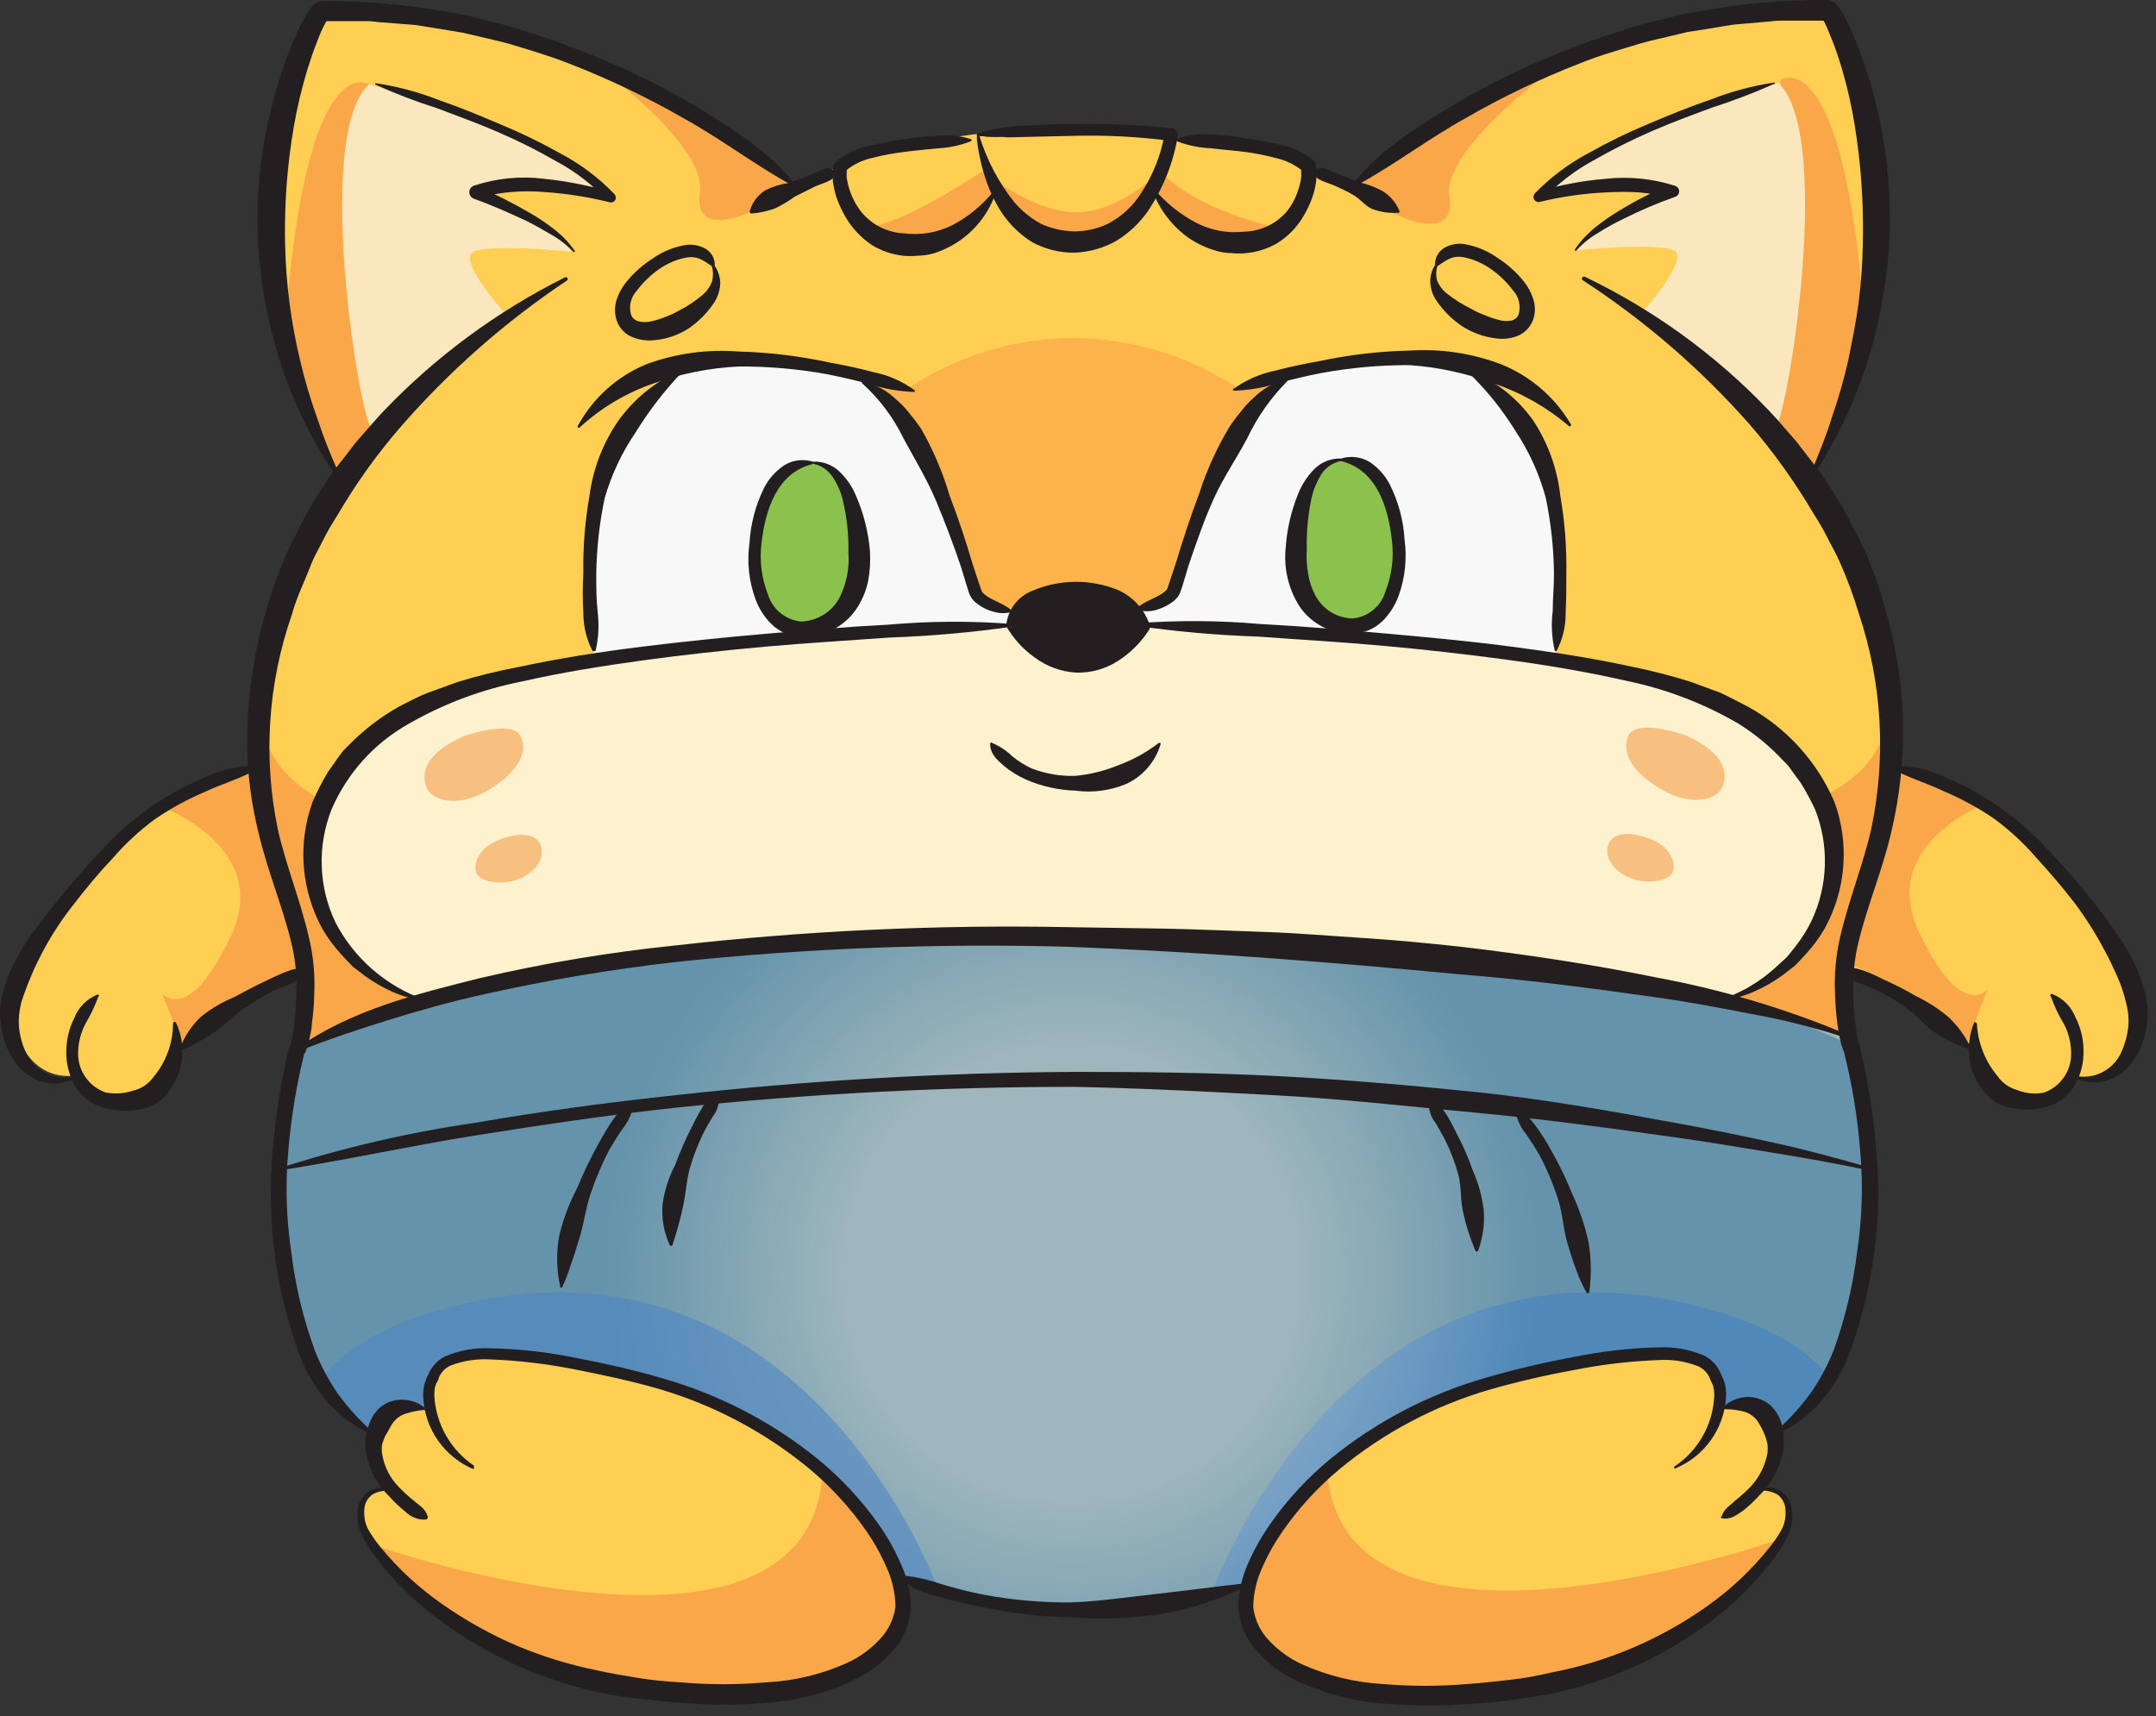 <svg width="157" height="125" viewBox="0 0 157 125" fill="none" xmlns="http://www.w3.org/2000/svg">
    <rect x="0" y="0" width="157" height="125" fill="#333333" stroke="none"/>
    <path d="M57.83 13.452C64.458 10.501 71.682 9.132 78.93 9.452C91.15 9.942 98.67 13.402 98.67 13.402C98.67 13.402 115.12 -0.598 133.08 0.762C136.091 6.317 137.32 12.665 136.6 18.942C135.5 29.762 131.92 34.612 131.92 34.612C131.92 34.612 137.85 43.042 137.75 51.832C137.69 54.942 137.69 55.832 137.69 55.832C137.049 60.038 136.045 64.18 134.69 68.212C134.34 73.602 134.28 75.412 134.28 75.412C115.655 69.54 96.117 67.106 76.62 68.232C49.47 68.232 34.26 70.522 21.62 76.492C22.137 74.649 22.337 72.732 22.21 70.822C21.85 68.482 18.85 57.942 18.81 53.822C18.77 49.702 21.61 39.952 24.93 35.612L23.49 32.542C21.218 27.569 20.037 22.167 20.025 16.7C20.012 11.232 21.17 5.825 23.42 0.842C30.983 0.658 38.479 2.29 45.28 5.602C56.62 11.102 57.83 13.452 57.83 13.452Z" fill="#FFCF54"/>
    <path d="M137.69 55.822C137.69 55.822 143.55 56.922 146.69 60.212C149.83 63.502 154.24 68.572 155.47 72.342C156.7 76.112 154.23 79.092 151.29 78.492C151.29 78.492 149.29 80.722 147.45 80.182C145.61 79.642 143.66 77.322 143.67 76.322L142.67 75.692C142.67 75.692 136.49 71.002 134.52 70.802C134.565 68.717 135.01 66.66 135.83 64.742C136.809 61.855 137.434 58.86 137.69 55.822Z" fill="#FFCF54"/>
    <path d="M19.29 55.612C19.29 55.612 13.44 56.712 10.29 60.002C7.14 63.292 2.73 68.362 1.5 72.142C0.27 75.922 2.75 78.892 5.69 78.282C5.69 78.282 7.69 80.512 9.53 79.972C11.37 79.432 13.32 77.112 13.31 76.112L14.31 75.492C14.31 75.492 20.49 70.802 22.47 70.602C22.42 68.518 21.975 66.462 21.16 64.542C20.18 61.651 19.553 58.653 19.29 55.612Z" fill="#FFCF54"/>
    <path d="M125.19 102.392C125.19 102.392 127.69 101.912 128.76 103.462C129.83 105.012 127.95 108.532 127.95 108.532C128.334 108.444 128.735 108.471 129.103 108.61C129.471 108.749 129.79 108.993 130.02 109.312C130.71 110.402 130.16 116.622 116.12 121.742C102.08 126.862 91.24 121.862 90.71 117.292C90.18 112.722 98.71 103.292 106.88 101.292C115.05 99.292 123.01 97.482 124.72 99.912C125.59 101.552 125.19 102.392 125.19 102.392Z" fill="#FFCF54"/>
    <path d="M65.99 117.242C65.46 121.812 54.62 126.822 40.58 121.692C32.04 118.572 28.49 115.052 27.18 112.522C26.34 110.902 26.42 109.692 26.69 109.262C26.919 108.945 27.237 108.702 27.603 108.563C27.969 108.424 28.368 108.396 28.75 108.482C28.75 108.482 26.88 104.962 27.95 103.412C29.02 101.862 31.51 102.352 31.51 102.352C31.51 102.352 31.12 101.552 31.99 99.852C33.69 97.412 41.7 99.222 49.83 101.222C53.622 102.329 57.088 104.34 59.93 107.082C63.7 110.542 66.29 114.672 65.99 117.242Z" fill="#FFCF54"/>
    <path opacity="0.71" d="M66.11 28.282C69.67 25.921 73.839 24.643 78.11 24.602C82.404 24.642 86.595 25.92 90.18 28.282L93.25 27.712C93.25 27.712 87.78 34.892 85.61 41.802C84.09 45.182 78.7 45.452 78.7 45.452C78.7 45.452 71.47 44.312 71.03 43.092C70.59 41.872 66.88 29.982 63.59 27.772L66.11 28.282Z" fill="#FAA74A"/>
    <path d="M19.36 49.392C19.36 49.392 17.09 55.072 23.7 58.392C23.7 58.392 20.35 68.392 30.15 72.832L21.59 76.572C21.59 76.572 22.67 71.472 22.31 69.132C21.95 66.792 15.82 55.132 19.36 49.392Z" fill="#FAA74A"/>
    <path d="M11.8 58.702C11.68 58.792 19.9 61.652 16.8 68.202C13.7 74.752 11.8 72.342 11.8 72.342L13.28 76.112C13.28 76.112 19.81 70.752 21.62 70.742C21.62 70.742 20.74 65.992 19.98 62.922C19.486 60.518 19.255 58.067 19.29 55.612C19.29 55.612 12.6 58.092 11.8 58.702Z" fill="#FAA74A"/>
    <path d="M26.86 6.142C26.86 6.142 22.25 3.142 20.75 24.062L24.58 34.672L30.18 28.172L26.86 6.142Z" fill="#FAA74A"/>
    <path d="M137.17 49.022C137.17 49.022 139.43 54.702 132.82 57.972C132.82 57.972 136.18 67.972 126.37 72.412L134.93 76.162C134.93 76.162 133.86 71.052 134.21 68.722C134.56 66.392 140.73 54.802 137.17 49.022Z" fill="#FAA74A"/>
    <path d="M144.75 58.392C144.87 58.482 136.66 61.342 139.75 67.892C142.84 74.442 144.75 72.032 144.75 72.032L143.28 75.802C143.28 75.802 136.75 70.442 134.93 70.432C134.93 70.432 135.81 65.682 136.57 62.612C137.064 60.208 137.296 57.757 137.26 55.302C137.26 55.302 143.96 57.762 144.75 58.392Z" fill="#FAA74A"/>
    <path d="M129.69 5.812C129.69 5.812 134.3 2.812 135.8 23.732L131.97 34.392L126.37 27.892L129.69 5.812Z" fill="#FAA74A"/>
    <path d="M73.46 45.252C74.047 44.514 74.787 43.912 75.63 43.489C76.473 43.066 77.398 42.832 78.34 42.802C79.289 42.852 80.213 43.117 81.045 43.576C81.876 44.035 82.593 44.676 83.14 45.452C83.14 45.452 82.08 48.132 78.25 48.312C77.224 48.413 76.195 48.166 75.326 47.611C74.457 47.056 73.8 46.225 73.46 45.252Z" fill="#231F20"/>
    <path d="M62.49 27.272C64.295 28.516 65.732 30.222 66.65 32.212C68.51 35.852 71.05 43.092 71.05 43.092L73.76 44.472L73.35 45.542C73.35 45.542 47 46.672 43.25 48.122C43.25 48.122 42.18 39.012 44.16 34.602C45.431 31.854 47.118 29.318 49.16 27.082C49.16 27.082 56.36 25.222 62.49 27.272Z" fill="#F8F8F9"/>
    <path d="M94 27.182C92.195 28.426 90.758 30.132 89.84 32.122C88.189 35.673 86.718 39.304 85.43 43.002L82.73 44.382L83.14 45.452C83.14 45.452 109.48 46.582 113.23 48.032C113.23 48.032 114.31 38.922 112.32 34.512C111.052 31.763 109.365 29.226 107.32 26.992C107.32 26.992 100.11 25.132 94 27.182Z" fill="#F8F8F9"/>
    <path d="M30.18 72.742C30.18 72.742 79.92 61.742 125.61 72.852C125.61 72.852 132.61 70.602 133.52 64.262C134.43 57.922 134.38 46.582 83.14 45.452C82.71 46.367 82.013 47.131 81.139 47.642C80.266 48.152 79.259 48.386 78.25 48.312C74.43 48.312 73.35 45.542 73.35 45.542C73.35 45.542 37.75 47.032 30.91 51.352C24.07 55.672 22.29 60.292 22.82 63.072C23.35 65.852 25.48 71.012 30.18 72.742Z" fill="#FDF1CE"/>
    <path opacity="0.61" d="M135.91 90.922C135.33 94.089 134.37 97.175 133.05 100.112C132.257 101.764 131.038 103.175 129.52 104.202C129.52 104.202 127.79 101.452 125.59 102.562C125.631 101.581 125.323 100.617 124.72 99.842C123.8 99.012 117.72 96.362 101.62 103.602C91.9 108.902 90.701 115.402 90.701 115.402C90.701 115.402 89.79 115.722 88.201 116.092C83.951 117.092 74.891 118.422 65.641 114.882C65.641 114.882 62.29 104.482 46.03 100.302C29.14 95.232 31.5 102.302 31.5 102.302L31.25 102.562C30.49 102.341 29.676 102.405 28.96 102.742C28.243 103.079 27.675 103.666 27.36 104.392C27.36 104.392 21.52 101.742 20.55 90.692C19.91 79.602 21.63 76.512 21.63 76.512C21.63 76.512 38.4 67.622 77.12 68.232C115.84 68.842 134.3 75.432 134.3 75.432C134.3 75.432 137.49 84.012 135.91 90.922Z" fill="#AEE0F0"/>
    <path opacity="0.61" d="M133.05 100.112C132.256 101.764 131.038 103.176 129.52 104.202C129.52 104.202 127.79 101.452 125.59 102.562C125.631 101.581 125.323 100.617 124.72 99.842C123.8 99.012 117.72 96.362 101.62 103.602C91.9 108.902 90.7 115.402 90.7 115.402C90.7 115.402 89.79 115.722 88.2 116.092C88.2 116.092 97.79 88.682 123.5 95.092C128.36 96.302 131.36 98.062 133.05 100.112Z" fill="#5086C5"/>
    <path opacity="0.25" d="M21.28 76.532C21.28 76.532 38.05 67.642 76.78 68.252C115.51 68.862 133.96 75.452 133.96 75.452C133.96 75.452 137.16 84.062 135.58 90.972C134 97.882 132.74 101.872 129.19 104.242C129.19 104.242 127.45 101.502 125.25 102.612C125.291 101.631 124.983 100.667 124.38 99.892C123.46 99.062 117.44 96.412 101.28 103.642C91.56 108.952 90.36 115.452 90.36 115.452C90.36 115.452 78.02 119.802 65.3 114.942C65.3 114.942 61.95 104.542 45.7 100.362C28.8 95.292 31.17 102.362 31.17 102.362L30.91 102.622C30.159 102.393 29.349 102.444 28.632 102.766C27.915 103.088 27.339 103.658 27.01 104.372C27.01 104.372 21.18 101.722 20.21 90.672C19.56 79.622 21.28 76.532 21.28 76.532Z" fill="url(#paint0_radial)"/>
    <path d="M98.11 33.452C100.27 33.402 101.83 37.822 101.84 39.772C101.85 41.722 101.44 45.772 98.11 45.832C94.78 45.892 94.29 41.082 94.34 40.352C94.39 39.622 94.44 33.542 98.11 33.452Z" fill="#8BC14D"/>
    <path d="M58.95 33.722C60.15 33.772 62.41 34.852 62.49 40.522C62.57 46.192 58.36 45.822 58.36 45.822C58.36 45.822 55.04 45.412 54.94 39.512C55.41 33.722 58.95 33.722 58.95 33.722Z" fill="#8BC14D"/>
    <path d="M129.5 6.032C129.5 6.032 116.43 9.672 112.4 13.922C112.4 13.922 118.67 12.922 120.95 13.922C120.95 13.922 115.76 16.432 114.75 18.232C114.75 18.232 120.6 17.632 121.88 18.232C123.16 18.832 119.46 22.882 119.46 22.882C119.46 22.882 128.64 29.582 129.21 31.032C129.78 32.482 133.76 10.052 129.5 6.032Z" fill="#FAE7BE"/>
    <path d="M26.86 6.142C26.86 6.142 39.93 9.772 43.96 14.032C43.96 14.032 37.69 13.032 35.41 14.032C35.41 14.032 40.61 16.532 41.61 18.332C41.61 18.332 35.76 17.732 34.49 18.332C33.22 18.932 36.91 22.982 36.91 22.982C36.91 22.982 27.73 29.682 27.15 31.132C26.57 32.582 22.6 10.152 26.86 6.142Z" fill="#FAE7BE"/>
    <path d="M43.44 4.762C43.44 4.762 51.5 10.592 50.97 14.012C50.44 17.432 54.56 15.512 54.97 15.262C55.38 15.012 57.86 13.452 57.86 13.452C57.86 13.452 48.01 5.602 43.44 4.762Z" fill="#FAA74A"/>
    <path d="M113.08 5.052C113.08 5.052 105.01 10.872 105.54 14.292C106.07 17.712 101.95 15.792 101.54 15.552C101.13 15.312 98.65 13.742 98.65 13.742C98.65 13.742 108.5 5.892 113.08 5.052Z" fill="#FAA74A"/>
    <path d="M71.57 12.442C71.57 12.442 64.43 17.252 62.86 16.312C62.86 16.312 65.69 18.872 68.31 17.802C69.955 17.065 71.326 15.83 72.23 14.272C72.23 14.272 74.99 17.802 78.23 17.672C81.47 17.542 83.81 13.922 83.81 13.922C83.81 13.922 87 17.692 89.08 17.672C90.561 17.59 92.016 17.251 93.38 16.672C93.38 16.672 87.13 15.412 84.51 12.462C84.51 12.462 81.51 15.512 78.31 15.462C75.11 15.412 71.57 12.442 71.57 12.442Z" fill="#FAA74A"/>
    <path d="M65.99 117.242C65.46 121.812 54.62 126.822 40.58 121.692C32.04 118.572 28.49 115.052 27.18 112.522C27.91 112.782 58.59 123.252 59.88 107.522C59.88 107.362 59.88 107.212 59.88 107.072C63.7 110.542 66.29 114.672 65.99 117.242Z" fill="#FAA74A"/>
    <path d="M90.53 116.902C91.06 121.472 101.9 126.482 115.94 121.352C124.48 118.232 128.03 114.712 129.34 112.182C128.61 112.442 97.93 122.912 96.64 107.182C96.64 107.022 96.64 106.872 96.64 106.732C92.82 110.202 90.23 114.332 90.53 116.902Z" fill="#FAA74A"/>
    <path opacity="0.61" d="M23.61 100.112C24.404 101.764 25.622 103.176 27.14 104.202C27.14 104.202 28.87 101.452 31.07 102.562C31.029 101.581 31.338 100.617 31.94 99.842C32.86 99.012 38.89 96.362 55.04 103.602C64.76 108.902 65.96 115.402 65.96 115.402C65.96 115.402 66.87 115.722 68.46 116.092C68.46 116.092 58.87 88.682 33.16 95.092C28.36 96.302 25.36 98.062 23.61 100.112Z" fill="#5086C5"/>
    <path d="M129.46 104.102C130.364 103.292 131.179 102.387 131.89 101.402C132.568 100.418 133.128 99.357 133.56 98.242C134.385 95.943 134.948 93.558 135.24 91.132C135.603 88.716 135.677 86.266 135.46 83.832C135.271 81.386 134.873 78.961 134.27 76.582L134.33 76.732C134.162 76.362 134.041 75.973 133.97 75.572C133.89 75.222 133.84 74.862 133.79 74.512C133.7 73.812 133.65 73.112 133.63 72.422C133.557 71.002 133.685 69.578 134.01 68.192C134.65 65.452 135.69 62.942 136.27 60.342C137.367 55.124 137.05 49.707 135.35 44.652C134.971 43.384 134.51 42.141 133.97 40.932C133.71 40.322 133.37 39.752 133.07 39.152C132.77 38.557 132.436 37.979 132.07 37.422C130.72 35.119 129.164 32.944 127.42 30.922C123.853 26.875 119.752 23.333 115.23 20.392C115.217 20.38 115.207 20.366 115.199 20.349C115.192 20.333 115.189 20.315 115.189 20.297C115.189 20.28 115.192 20.262 115.199 20.246C115.207 20.229 115.217 20.215 115.23 20.202C115.249 20.177 115.276 20.159 115.307 20.15C115.337 20.141 115.37 20.142 115.4 20.152C120.388 22.545 124.904 25.817 128.73 29.812C129.21 30.312 129.66 30.812 130.12 31.362L130.81 32.152L131.45 32.982C131.87 33.532 132.32 34.072 132.72 34.652C133.12 35.232 133.49 35.812 133.86 36.412C134.228 37.006 134.562 37.62 134.86 38.252C135.17 38.882 135.54 39.482 135.8 40.132C136.383 41.424 136.858 42.762 137.22 44.132C138.859 49.524 139.021 55.257 137.69 60.732C137.05 63.442 135.97 65.992 135.35 68.552C135.035 69.817 134.904 71.12 134.96 72.422C134.96 73.092 135.02 73.752 135.09 74.422C135.13 74.756 135.18 75.089 135.24 75.422C135.288 75.695 135.361 75.963 135.46 76.222V76.342C136.042 78.799 136.436 81.296 136.64 83.812C136.875 86.341 136.814 88.888 136.46 91.403C136.121 93.915 135.497 96.381 134.6 98.752C134.124 99.963 133.448 101.086 132.6 102.072C131.752 103.044 130.709 103.828 129.54 104.372C129.526 104.379 129.511 104.383 129.496 104.383C129.481 104.384 129.466 104.381 129.452 104.375C129.438 104.37 129.425 104.361 129.414 104.35C129.404 104.34 129.395 104.327 129.39 104.312C129.362 104.303 129.339 104.283 129.326 104.257C129.313 104.231 129.311 104.2 129.32 104.172C129.329 104.145 129.349 104.122 129.375 104.108C129.402 104.095 129.432 104.093 129.46 104.102Z" fill="#231F20"/>
    <path d="M98.6 13.302C100.6 10.792 103.36 9.162 106.04 7.522C108.76 5.931 111.61 4.573 114.56 3.462C116.02 2.862 117.56 2.402 119.04 1.922C119.8 1.702 120.57 1.532 121.33 1.332L122.48 1.042L123.65 0.842C126.765 0.252 129.93 -0.029 133.1 0.002H133.17C133.388 0.048 133.587 0.16 133.74 0.322L133.88 0.502L134.07 0.782C134.17 0.962 134.28 1.132 134.36 1.302C134.55 1.652 134.71 2.002 134.87 2.352C135.17 3.042 135.45 3.752 135.69 4.462C136.189 5.887 136.59 7.343 136.89 8.822C137.507 11.78 137.736 14.806 137.57 17.822C137.378 20.823 136.817 23.789 135.9 26.652C135.426 28.068 134.869 29.453 134.23 30.802C133.567 32.132 132.836 33.427 132.04 34.682C132.014 34.706 131.98 34.719 131.945 34.719C131.91 34.719 131.876 34.706 131.85 34.682C131.832 34.66 131.822 34.631 131.822 34.602C131.822 34.573 131.832 34.545 131.85 34.522C132.39 33.142 132.97 31.802 133.39 30.412C133.867 29.046 134.268 27.654 134.59 26.242C134.87 24.822 135.17 23.422 135.35 21.992C135.53 20.572 135.63 19.143 135.65 17.712C135.717 14.854 135.523 11.995 135.07 9.172C134.843 7.757 134.526 6.357 134.12 4.982C133.92 4.302 133.69 3.622 133.44 2.982C133.31 2.652 133.17 2.332 133.03 1.982C132.96 1.822 132.88 1.682 132.81 1.532L132.7 1.352C132.61 1.262 132.88 1.542 133.07 1.502H133.14C132.37 1.502 131.6 1.502 130.84 1.502H129.69C129.3 1.502 128.92 1.562 128.54 1.592L126.25 1.792L123.97 2.162L122.83 2.342L121.71 2.612C120.96 2.792 120.21 2.952 119.47 3.162C118 3.612 116.47 4.032 115.08 4.602C112.198 5.72 109.407 7.057 106.73 8.602C104.02 10.102 101.59 11.972 98.83 13.482C98.809 13.501 98.783 13.512 98.755 13.512C98.727 13.512 98.7 13.501 98.68 13.482C98.661 13.479 98.643 13.47 98.628 13.459C98.613 13.447 98.601 13.431 98.593 13.413C98.585 13.396 98.582 13.376 98.583 13.357C98.584 13.338 98.59 13.319 98.6 13.302Z" fill="#231F20"/>
    <path d="M82.73 44.322C83.44 43.703 84.31 43.542 84.82 43.072C84.872 43.025 84.922 42.975 84.97 42.922C85.005 42.863 85.032 42.799 85.05 42.733L85.25 42.142L85.66 40.903C86.16 39.233 86.71 37.572 87.34 35.903C87.885 34.213 88.623 32.593 89.54 31.073C89.786 30.695 90.057 30.335 90.35 29.992C90.619 29.627 90.928 29.291 91.27 28.992C91.92 28.344 92.721 27.867 93.6 27.602C93.613 27.596 93.627 27.593 93.642 27.593C93.656 27.593 93.67 27.597 93.683 27.604C93.696 27.61 93.707 27.62 93.715 27.632C93.723 27.644 93.728 27.658 93.73 27.672C93.739 27.688 93.743 27.705 93.743 27.723C93.743 27.74 93.739 27.757 93.73 27.773C92.551 28.958 91.581 30.334 90.86 31.843C90.09 33.322 89.1 34.742 88.39 36.312C87.68 37.883 87.12 39.513 86.56 41.153L86.19 42.392C86.12 42.612 86.07 42.803 85.98 43.042C85.931 43.182 85.868 43.317 85.79 43.443C85.69 43.553 85.59 43.672 85.49 43.763C85.102 44.062 84.661 44.286 84.19 44.422C83.735 44.548 83.255 44.548 82.8 44.422C82.788 44.419 82.776 44.413 82.766 44.405C82.757 44.397 82.749 44.387 82.743 44.376C82.737 44.365 82.734 44.352 82.734 44.34C82.733 44.327 82.735 44.314 82.74 44.303C82.74 44.303 82.72 44.392 82.73 44.322Z" fill="#231F20"/>
    <path d="M113.2 47.303C112.993 46.38 112.949 45.43 113.07 44.492C113.07 43.572 113.17 42.642 113.16 41.722C113.137 39.881 112.936 38.045 112.56 36.242C112.092 34.518 111.349 32.88 110.36 31.392C109.403 29.838 108.254 28.41 106.94 27.142C106.923 27.121 106.914 27.095 106.914 27.067C106.914 27.04 106.923 27.014 106.94 26.992C106.958 26.983 106.979 26.978 107 26.978C107.021 26.978 107.041 26.983 107.06 26.992C108.888 27.735 110.469 28.98 111.62 30.582C112.713 32.231 113.398 34.117 113.62 36.083C113.945 37.961 114.093 39.866 114.06 41.773C114.06 42.722 114.06 43.663 114.01 44.612C114.026 45.579 113.803 46.534 113.36 47.392C113.352 47.401 113.341 47.408 113.33 47.413C113.319 47.418 113.307 47.42 113.295 47.42C113.283 47.42 113.271 47.418 113.26 47.413C113.248 47.408 113.238 47.401 113.23 47.392C113.218 47.381 113.209 47.367 113.204 47.351C113.198 47.336 113.197 47.319 113.2 47.303Z" fill="#231F20"/>
    <path d="M89.83 28.322C90.724 27.673 91.747 27.223 92.83 27.002C93.89 26.722 94.97 26.492 96.06 26.302C98.231 25.839 100.441 25.581 102.66 25.532C104.926 25.386 107.197 25.727 109.32 26.532C111.449 27.393 113.235 28.933 114.4 30.912C114.408 30.932 114.41 30.954 114.404 30.976C114.399 30.996 114.387 31.015 114.37 31.029C114.353 31.042 114.332 31.05 114.311 31.05C114.289 31.051 114.268 31.045 114.25 31.032C112.647 29.663 110.797 28.61 108.8 27.932C106.832 27.194 104.767 26.743 102.67 26.592C100.517 26.583 98.368 26.774 96.25 27.162C95.19 27.362 94.14 27.622 93.09 27.892C92.046 28.233 90.958 28.422 89.86 28.452C89.835 28.45 89.812 28.438 89.796 28.42C89.779 28.401 89.77 28.377 89.77 28.352C89.785 28.335 89.807 28.324 89.83 28.322Z" fill="#231F20"/>
    <path d="M82.75 45.392C85.746 45.165 88.756 45.182 91.75 45.443C94.75 45.602 97.75 45.852 100.75 46.123C103.75 46.392 106.75 46.663 109.75 47.053C112.75 47.443 115.75 47.883 118.69 48.523C120.182 48.821 121.657 49.199 123.11 49.653L125.28 50.453C125.98 50.773 126.66 51.153 127.35 51.502C130.13 53.048 132.321 55.471 133.58 58.392C134.127 59.886 134.349 61.48 134.23 63.067C134.111 64.654 133.654 66.197 132.89 67.593C132.5 68.273 132.033 68.907 131.5 69.483C131.24 69.763 130.98 70.062 130.7 70.332L129.78 71.043C129.155 71.495 128.485 71.88 127.78 72.192C127.09 72.513 126.33 72.692 125.62 72.942C125.608 72.947 125.596 72.949 125.583 72.949C125.57 72.948 125.558 72.945 125.546 72.939C125.535 72.934 125.525 72.926 125.517 72.916C125.509 72.906 125.503 72.895 125.5 72.882C125.495 72.871 125.492 72.859 125.492 72.847C125.492 72.835 125.495 72.823 125.499 72.812C125.504 72.801 125.511 72.79 125.52 72.782C125.528 72.773 125.539 72.767 125.55 72.763C126.22 72.433 126.92 72.172 127.55 71.763C128.176 71.386 128.762 70.947 129.3 70.453L130.1 69.722C130.34 69.453 130.55 69.162 130.78 68.882C131.218 68.32 131.597 67.713 131.91 67.073C132.511 65.803 132.843 64.423 132.886 63.019C132.929 61.614 132.682 60.217 132.16 58.913C131.859 58.279 131.525 57.661 131.16 57.062L130.54 56.212L130.23 55.782C130.12 55.653 129.98 55.532 129.86 55.403C128.893 54.357 127.789 53.445 126.58 52.693C124.037 51.215 121.271 50.161 118.39 49.572C115.49 48.913 112.53 48.422 109.56 48.023C106.59 47.623 103.62 47.292 100.63 47.023C97.64 46.752 94.63 46.583 91.63 46.362C88.618 46.261 85.613 45.994 82.63 45.562C82.609 45.556 82.591 45.542 82.578 45.524C82.565 45.506 82.559 45.484 82.56 45.462C82.561 45.441 82.568 45.42 82.581 45.403C82.594 45.385 82.612 45.372 82.632 45.365C82.652 45.357 82.674 45.356 82.695 45.361C82.716 45.366 82.735 45.377 82.75 45.392Z" fill="#231F20"/>
    <path d="M137.71 55.732C139.182 55.729 140.635 56.072 141.95 56.732C143.292 57.312 144.566 58.036 145.75 58.892C146.947 59.731 148.047 60.701 149.03 61.782C150.03 62.833 151.03 63.903 151.89 65.032C152.835 66.141 153.707 67.31 154.5 68.532C155.344 69.784 155.951 71.181 156.29 72.653C156.356 73.043 156.396 73.437 156.41 73.832C156.4 74.233 156.354 74.631 156.27 75.022C156.134 75.795 155.838 76.531 155.4 77.183C154.958 77.855 154.314 78.37 153.56 78.653C152.824 78.904 152.022 78.882 151.3 78.593C151.288 78.588 151.276 78.581 151.266 78.572C151.256 78.563 151.248 78.552 151.243 78.54C151.237 78.528 151.234 78.515 151.234 78.501C151.233 78.488 151.235 78.475 151.24 78.463C151.247 78.438 151.264 78.416 151.286 78.403C151.308 78.39 151.335 78.386 151.36 78.392C152.003 78.472 152.654 78.342 153.216 78.021C153.778 77.7 154.222 77.206 154.48 76.612C154.741 76.036 154.91 75.421 154.98 74.792C155.005 74.486 155.005 74.179 154.98 73.873C154.944 73.562 154.884 73.254 154.8 72.952C154.649 72.314 154.438 71.691 154.17 71.093C153.89 70.472 153.61 69.853 153.27 69.243C152.617 68.001 151.864 66.814 151.02 65.692C150.16 64.582 149.23 63.502 148.28 62.462C147.366 61.404 146.336 60.451 145.21 59.623C144.059 58.836 142.833 58.166 141.55 57.623C140.27 57.023 138.93 56.623 137.66 55.932C137.646 55.918 137.638 55.898 137.638 55.877C137.638 55.857 137.646 55.837 137.66 55.822C137.661 55.805 137.666 55.787 137.675 55.772C137.684 55.756 137.696 55.743 137.71 55.732Z" fill="#231F20"/>
    <path d="M149.45 72.392C149.834 72.545 150.183 72.776 150.474 73.071C150.765 73.365 150.991 73.716 151.14 74.102C151.522 74.844 151.721 75.667 151.72 76.502C151.75 77.358 151.546 78.205 151.13 78.952C150.705 79.74 149.986 80.329 149.13 80.592C148.297 80.848 147.412 80.886 146.56 80.702C146.108 80.625 145.672 80.473 145.27 80.252C144.885 79.975 144.547 79.638 144.27 79.252C143.785 78.565 143.484 77.765 143.394 76.929C143.305 76.092 143.431 75.247 143.76 74.472C143.78 74.456 143.804 74.447 143.83 74.447C143.855 74.447 143.88 74.456 143.9 74.472C143.93 74.494 143.952 74.526 143.96 74.562C144.034 75.966 144.564 77.307 145.47 78.382C145.811 78.868 146.309 79.221 146.88 79.382C147.495 79.632 148.167 79.701 148.82 79.582C149.433 79.367 149.96 78.957 150.321 78.416C150.682 77.875 150.857 77.232 150.82 76.582C150.799 75.885 150.621 75.202 150.3 74.582C149.914 73.951 149.596 73.28 149.35 72.582C149.334 72.572 149.321 72.557 149.312 72.54C149.303 72.523 149.299 72.504 149.3 72.484C149.301 72.465 149.307 72.447 149.318 72.43C149.328 72.414 149.343 72.401 149.36 72.392H149.45Z" fill="#231F20"/>
    <path d="M134.36 70.662C134.93 70.342 135.36 70.592 135.79 70.712C136.221 70.878 136.641 71.068 137.05 71.282C137.89 71.651 138.708 72.068 139.5 72.532C140.331 72.929 141.11 73.426 141.82 74.012C142.512 74.641 143.076 75.399 143.48 76.242C143.487 76.255 143.491 76.27 143.492 76.284C143.493 76.299 143.491 76.314 143.487 76.328C143.482 76.342 143.475 76.355 143.465 76.366C143.455 76.377 143.443 76.386 143.43 76.392H143.34C142.468 76.113 141.642 75.706 140.89 75.182C140.15 74.722 139.62 73.972 138.89 73.452C138.181 72.938 137.428 72.486 136.64 72.102C136.24 71.922 135.83 71.762 135.43 71.602C135.03 71.442 134.61 71.362 134.31 70.822C134.301 70.809 134.296 70.794 134.294 70.778C134.292 70.762 134.293 70.746 134.298 70.731C134.303 70.716 134.311 70.701 134.321 70.69C134.332 70.678 134.345 70.668 134.36 70.662Z" fill="#231F20"/>
    <path d="M122.72 53.542C126.22 55.082 125.72 56.912 125.3 57.542C124.88 58.172 123.23 58.762 121.07 57.542C118.91 56.322 117.98 54.782 118.6 53.542C119.22 52.302 122.72 53.542 122.72 53.542Z" fill="#F7C080"/>
    <path d="M120.3 61.153C121.78 61.773 122.05 62.992 121.79 63.553C121.53 64.112 120.14 64.422 118.9 64.012C117.66 63.602 116.79 62.532 117.1 61.562C117.41 60.593 118.7 60.492 120.3 61.153Z" fill="#F7C080"/>
    <path d="M104.5 19.302C104.489 19.056 104.544 18.81 104.66 18.592C104.776 18.374 104.949 18.191 105.16 18.062C105.596 17.804 106.108 17.701 106.61 17.773C107.485 17.917 108.316 18.259 109.04 18.773C109.774 19.239 110.426 19.824 110.97 20.503C111.267 20.872 111.494 21.292 111.64 21.742C111.815 22.241 111.815 22.784 111.64 23.282C111.544 23.551 111.392 23.797 111.194 24.002C110.995 24.207 110.755 24.368 110.49 24.473C110.015 24.652 109.504 24.714 109 24.652C108.091 24.552 107.217 24.24 106.45 23.742C105.713 23.241 105.078 22.603 104.58 21.863C104.317 21.467 104.169 21.007 104.15 20.532C104.147 20.078 104.279 19.632 104.53 19.253L104.5 19.302ZM104.67 19.383C104.558 19.741 104.558 20.124 104.67 20.483C104.806 20.797 105.011 21.078 105.27 21.302C105.842 21.769 106.467 22.168 107.13 22.492C107.449 22.675 107.784 22.829 108.13 22.953C108.452 23.098 108.787 23.211 109.13 23.293C109.421 23.385 109.73 23.405 110.03 23.352C110.151 23.331 110.265 23.28 110.362 23.203C110.458 23.126 110.533 23.026 110.58 22.913C110.673 22.607 110.684 22.283 110.612 21.973C110.54 21.662 110.387 21.376 110.17 21.142C109.715 20.534 109.165 20.004 108.54 19.573C107.939 19.154 107.258 18.864 106.54 18.723C105.81 18.613 105.43 18.863 104.69 19.372L104.67 19.383Z" fill="#231F20"/>
    <path d="M95.74 12.392C96.17 12.082 96.4 12.282 96.68 12.342L97.47 12.692C98.01 12.882 98.55 13.092 99.08 13.302C99.65 13.436 100.198 13.648 100.71 13.932C101.245 14.277 101.663 14.776 101.91 15.362C101.915 15.376 101.917 15.391 101.916 15.405C101.915 15.42 101.911 15.434 101.904 15.447C101.898 15.46 101.889 15.472 101.878 15.481C101.867 15.491 101.854 15.498 101.84 15.502H101.78C101.179 15.535 100.578 15.45 100.01 15.252C99.49 15.082 99.12 14.562 98.63 14.252C98.14 13.942 97.63 13.722 97.12 13.492L96.32 13.192C96.08 13.042 95.78 13.032 95.68 12.512C95.681 12.489 95.687 12.467 95.698 12.446C95.708 12.425 95.722 12.407 95.74 12.392Z" fill="#231F20"/>
    <path d="M85.81 10.062C86.615 9.811 87.462 9.726 88.3 9.812C89.12 9.812 89.94 9.952 90.76 10.072C91.58 10.192 92.4 10.342 93.23 10.542C94.134 10.713 94.978 11.117 95.68 11.712C95.752 11.806 95.809 11.911 95.85 12.022C95.858 12.089 95.858 12.156 95.85 12.222C95.864 12.332 95.864 12.443 95.85 12.552C95.87 12.745 95.87 12.939 95.85 13.132C95.809 13.496 95.732 13.854 95.62 14.202C95.387 14.915 95.05 15.588 94.62 16.202C94.174 16.824 93.606 17.348 92.95 17.742C92.283 18.122 91.544 18.357 90.78 18.432C90.408 18.472 90.032 18.472 89.66 18.432C89.284 18.43 88.91 18.372 88.55 18.262C87.837 18.058 87.162 17.741 86.55 17.322C85.384 16.491 84.487 15.337 83.97 14.002C83.965 13.99 83.963 13.976 83.963 13.963C83.964 13.95 83.967 13.937 83.973 13.925C83.978 13.912 83.986 13.902 83.996 13.893C84.006 13.884 84.017 13.877 84.03 13.872C84.046 13.86 84.065 13.854 84.085 13.854C84.105 13.854 84.124 13.86 84.14 13.872C84.982 14.844 86 15.648 87.14 16.242C88.204 16.784 89.403 17.003 90.59 16.872C91.172 16.861 91.745 16.729 92.274 16.484C92.802 16.24 93.274 15.888 93.66 15.452C94.05 14.979 94.345 14.436 94.53 13.852C94.631 13.56 94.705 13.258 94.75 12.952C94.764 12.809 94.764 12.665 94.75 12.522C94.761 12.463 94.761 12.402 94.75 12.342C94.754 12.36 94.762 12.377 94.775 12.391C94.787 12.405 94.802 12.416 94.82 12.422C94.256 11.971 93.596 11.657 92.89 11.502C92.118 11.297 91.333 11.146 90.54 11.052C89.74 10.952 88.93 10.892 88.13 10.792C87.302 10.757 86.484 10.588 85.71 10.292C85.699 10.288 85.688 10.281 85.68 10.273C85.671 10.264 85.664 10.254 85.659 10.243C85.655 10.232 85.652 10.22 85.653 10.207C85.653 10.195 85.655 10.183 85.66 10.172C85.661 10.155 85.666 10.137 85.674 10.121C85.683 10.106 85.695 10.092 85.709 10.082C85.723 10.071 85.74 10.064 85.757 10.061C85.775 10.057 85.793 10.058 85.81 10.062Z" fill="#231F20"/>
    <path d="M129.23 6.092C127.766 6.748 126.267 7.322 124.74 7.812C123.24 8.362 121.74 8.922 120.28 9.552C118.822 10.187 117.4 10.902 116.02 11.692C114.643 12.44 113.397 13.406 112.33 14.553L111.95 13.953C112.77 13.713 113.58 13.523 114.41 13.363C115.24 13.204 116.078 13.09 116.92 13.023C118.634 12.832 120.37 13.009 122.01 13.543C122.113 13.583 122.196 13.662 122.241 13.763C122.286 13.864 122.289 13.979 122.25 14.082C122.23 14.14 122.197 14.193 122.153 14.236C122.11 14.279 122.058 14.312 122 14.332C120.696 14.789 119.423 15.33 118.19 15.953C117.571 16.251 116.97 16.584 116.39 16.953C115.793 17.297 115.253 17.732 114.79 18.242C114.776 18.254 114.758 18.26 114.74 18.26C114.722 18.26 114.704 18.254 114.69 18.242C114.679 18.23 114.674 18.214 114.674 18.198C114.674 18.181 114.679 18.165 114.69 18.152C115.095 17.562 115.584 17.033 116.14 16.582C116.69 16.134 117.271 15.727 117.88 15.363C119.093 14.618 120.364 13.973 121.68 13.432V14.432C120.925 14.221 120.151 14.08 119.37 14.012C118.58 13.963 117.77 13.963 116.96 14.012C115.332 14.088 113.714 14.319 112.13 14.703C112.083 14.714 112.033 14.717 111.985 14.71C111.937 14.703 111.891 14.686 111.849 14.661C111.807 14.636 111.771 14.603 111.742 14.564C111.713 14.524 111.692 14.48 111.68 14.432C111.665 14.373 111.665 14.312 111.679 14.253C111.692 14.194 111.72 14.139 111.76 14.092C112.908 12.91 114.234 11.914 115.69 11.143C117.097 10.35 118.549 9.642 120.04 9.022C121.52 8.392 123.04 7.772 124.54 7.262C126.041 6.67 127.604 6.251 129.2 6.012C129.214 6.012 129.228 6.017 129.239 6.026C129.25 6.036 129.258 6.048 129.26 6.062C129.254 6.076 129.243 6.086 129.23 6.092Z" fill="#231F20"/>
    <path d="M121.96 106.782C122.796 106.22 123.49 105.471 123.988 104.595C124.486 103.718 124.774 102.739 124.83 101.732C124.84 101.508 124.823 101.283 124.78 101.062C124.765 100.968 124.735 100.877 124.69 100.792C124.626 100.666 124.569 100.536 124.52 100.402C124.362 100.002 124.053 99.678 123.66 99.502C122.742 99.139 121.755 98.985 120.77 99.052C118.694 99.128 116.627 99.372 114.59 99.782C112.531 100.153 110.491 100.627 108.48 101.202C104.48 102.367 100.76 104.337 97.55 106.992C95.963 108.309 94.564 109.837 93.39 111.532C92.807 112.371 92.308 113.265 91.9 114.202C91.494 115.091 91.276 116.055 91.26 117.032C91.364 117.96 91.776 118.826 92.43 119.492C93.103 120.209 93.908 120.789 94.8 121.202C96.652 122.037 98.642 122.525 100.67 122.642C102.736 122.817 104.814 122.817 106.88 122.642C107.88 122.582 108.95 122.442 109.99 122.332C111.03 122.222 111.99 122.032 112.99 121.802C117.086 121.022 120.965 119.364 124.36 116.942C126.052 115.743 127.566 114.313 128.86 112.692C129.183 112.298 129.47 111.876 129.72 111.432C129.946 111.005 130.049 110.524 130.02 110.042C130.025 109.807 129.973 109.574 129.868 109.364C129.764 109.153 129.61 108.971 129.42 108.832C128.981 108.592 128.474 108.504 127.98 108.582C127.967 108.585 127.953 108.585 127.939 108.582C127.926 108.579 127.914 108.573 127.903 108.564C127.892 108.555 127.884 108.545 127.878 108.532C127.872 108.52 127.87 108.506 127.87 108.492C127.867 108.467 127.874 108.442 127.888 108.422C127.903 108.401 127.925 108.387 127.95 108.382C128.499 108.246 129.078 108.303 129.59 108.542C129.845 108.694 130.06 108.905 130.217 109.157C130.374 109.41 130.467 109.696 130.49 109.992C130.573 110.569 130.493 111.158 130.26 111.692C130.032 112.192 129.761 112.67 129.45 113.122C128.193 114.877 126.691 116.443 124.99 117.772C121.567 120.44 117.595 122.316 113.36 123.262C112.36 123.492 111.23 123.642 110.17 123.792C109.11 123.942 108.05 124.042 106.98 124.092C104.836 124.261 102.681 124.244 100.54 124.042C98.347 123.862 96.208 123.275 94.23 122.312C93.213 121.808 92.303 121.112 91.55 120.262C90.74 119.387 90.253 118.262 90.17 117.072C90.187 115.935 90.443 114.815 90.92 113.782C91.361 112.785 91.901 111.833 92.53 110.942C93.771 109.179 95.244 107.591 96.91 106.222C100.242 103.514 104.09 101.51 108.22 100.332C110.261 99.739 112.33 99.248 114.42 98.862C116.513 98.424 118.642 98.176 120.78 98.122C121.907 98.072 123.031 98.274 124.07 98.712C124.638 98.993 125.083 99.474 125.32 100.062C125.36 100.172 125.406 100.279 125.46 100.382C125.536 100.538 125.593 100.703 125.63 100.872C125.684 101.169 125.704 101.471 125.69 101.772C125.62 102.885 125.242 103.956 124.597 104.866C123.952 105.776 123.067 106.488 122.04 106.922C122.025 106.936 122.005 106.944 121.985 106.944C121.964 106.944 121.945 106.936 121.93 106.922C121.918 106.913 121.909 106.901 121.904 106.887C121.899 106.873 121.898 106.858 121.902 106.843C121.905 106.828 121.912 106.815 121.922 106.804C121.932 106.794 121.945 106.786 121.96 106.782Z" fill="#231F20"/>
    <path d="M125.36 110.452C125.57 109.822 126.02 109.632 126.36 109.282C126.752 108.974 127.122 108.64 127.47 108.282C128.113 107.596 128.543 106.738 128.71 105.812C128.73 105.599 128.73 105.385 128.71 105.172C128.662 104.962 128.602 104.755 128.53 104.552C128.379 104.17 128.188 103.804 127.96 103.462C127.729 103.161 127.412 102.937 127.05 102.822C126.584 102.693 126.103 102.629 125.62 102.632C125.591 102.632 125.563 102.621 125.542 102.6C125.522 102.579 125.51 102.551 125.51 102.522C125.5 102.497 125.5 102.468 125.51 102.442C125.956 102.028 126.532 101.781 127.14 101.742C127.489 101.721 127.838 101.774 128.165 101.896C128.492 102.018 128.79 102.208 129.04 102.452C129.473 102.93 129.755 103.525 129.85 104.162C129.935 104.769 129.908 105.386 129.77 105.982C129.509 107.093 128.936 108.106 128.12 108.902C127.756 109.303 127.362 109.674 126.94 110.012C126.49 110.292 126.09 110.692 125.4 110.572C125.373 110.567 125.348 110.552 125.331 110.53C125.315 110.508 125.307 110.48 125.31 110.452H125.36Z" fill="#231F20"/>
    <path d="M26.92 104.392C25.75 103.849 24.705 103.069 23.85 102.102C22.998 101.119 22.321 99.996 21.85 98.782C20.08 94.013 19.396 88.909 19.85 83.842C20.054 81.323 20.449 78.822 21.03 76.362L21.08 76.242C21.177 75.983 21.251 75.715 21.3 75.442C21.36 75.132 21.41 74.802 21.45 74.442C21.52 73.792 21.56 73.132 21.58 72.442C21.641 71.137 21.51 69.829 21.19 68.562C20.57 66.012 19.49 63.452 18.85 60.742C18.163 58.026 17.886 55.221 18.03 52.422C18.254 48.227 19.226 44.105 20.9 40.252C21.17 39.602 21.53 39.002 21.83 38.372C22.132 37.746 22.466 37.135 22.83 36.542C23.19 35.942 23.58 35.362 23.96 34.782C24.34 34.202 24.8 33.672 25.22 33.122L25.85 32.292L26.53 31.512C27 30.992 27.44 30.452 27.92 29.952C31.731 25.963 36.204 22.665 41.14 20.202C41.174 20.187 41.212 20.185 41.246 20.196C41.282 20.207 41.311 20.231 41.33 20.262C41.345 20.292 41.348 20.326 41.339 20.357C41.329 20.389 41.308 20.416 41.28 20.432C36.793 23.431 32.725 27.013 29.18 31.082C27.437 33.093 25.887 35.262 24.55 37.562C24.185 38.12 23.851 38.698 23.55 39.292C23.26 39.882 22.92 40.452 22.67 41.062C22.21 42.292 21.6 43.472 21.26 44.742C19.506 49.769 19.15 55.179 20.23 60.392C20.81 62.992 21.85 65.492 22.49 68.242C22.825 69.626 22.956 71.051 22.88 72.472C22.88 73.162 22.8 73.862 22.71 74.562C22.71 74.912 22.61 75.262 22.54 75.622C22.463 76.018 22.342 76.403 22.18 76.772V76.632C21.587 79.009 21.189 81.431 20.99 83.872C20.773 86.306 20.846 88.756 21.21 91.172C21.499 93.599 22.066 95.985 22.9 98.282C23.331 99.396 23.888 100.456 24.56 101.442C25.269 102.432 26.084 103.34 26.99 104.152C27.001 104.163 27.01 104.175 27.016 104.189C27.021 104.202 27.025 104.217 27.025 104.232C27.025 104.247 27.021 104.262 27.016 104.276C27.01 104.29 27.001 104.302 26.99 104.312C26.985 104.33 26.976 104.346 26.964 104.36C26.952 104.374 26.937 104.385 26.92 104.392Z" fill="#231F20"/>
    <path d="M57.76 13.542C54.99 12.032 52.56 10.152 49.85 8.652C47.171 7.111 44.38 5.774 41.5 4.652C40.07 4.082 38.59 3.652 37.11 3.202C36.37 2.992 35.62 2.842 34.87 2.652L33.75 2.392L32.61 2.202L30.34 1.832L28.04 1.642C27.66 1.642 27.28 1.562 26.9 1.542H23.52C23.7 1.542 23.96 1.302 23.87 1.392L23.75 1.572L23.52 2.012C23.37 2.322 23.23 2.652 23.1 3.012C22.84 3.662 22.61 4.342 22.4 5.012C21.982 6.384 21.648 7.78 21.4 9.192C20.912 12.022 20.698 14.892 20.76 17.762C20.82 20.644 21.192 23.511 21.87 26.312C22.203 27.725 22.617 29.117 23.11 30.482C23.569 31.872 24.106 33.234 24.72 34.562C24.734 34.596 24.734 34.633 24.721 34.666C24.708 34.7 24.683 34.727 24.65 34.742C24.621 34.757 24.587 34.76 24.555 34.751C24.524 34.742 24.497 34.721 24.48 34.692C23.648 33.461 22.893 32.178 22.22 30.852C21.57 29.503 20.999 28.118 20.51 26.702C19.565 23.834 18.99 20.857 18.8 17.842C18.628 14.823 18.874 11.795 19.53 8.842C19.852 7.367 20.269 5.914 20.78 4.492C21.03 3.782 21.31 3.072 21.63 2.382C21.78 2.032 21.95 1.692 22.14 1.382C22.23 1.212 22.34 1.032 22.44 0.862L22.63 0.582L22.78 0.402C22.931 0.236 23.13 0.12 23.35 0.072H23.36C26.53 0.051 29.694 0.332 32.81 0.912L33.98 1.122L35.13 1.412C35.9 1.612 36.67 1.782 37.42 2.002C38.93 2.482 40.42 2.942 41.9 3.542C44.852 4.65 47.706 6.004 50.43 7.592C53.1 9.242 55.86 10.862 57.86 13.382C57.871 13.393 57.88 13.405 57.886 13.419C57.892 13.433 57.895 13.447 57.895 13.462C57.895 13.477 57.892 13.492 57.886 13.506C57.88 13.52 57.871 13.532 57.86 13.542C57.841 13.555 57.818 13.562 57.795 13.562C57.772 13.562 57.749 13.555 57.73 13.542H57.76Z" fill="#231F20"/>
    <path d="M73.74 44.552C73.29 44.688 72.81 44.688 72.36 44.552C71.884 44.429 71.441 44.204 71.06 43.892C70.945 43.801 70.844 43.693 70.76 43.572C70.674 43.45 70.606 43.315 70.56 43.172C70.48 42.932 70.43 42.742 70.36 42.532L69.98 41.282C69.42 39.642 68.82 38.032 68.15 36.442C67.48 34.852 66.58 33.392 65.79 31.922C65.058 30.407 64.039 29.049 62.79 27.922C62.78 27.914 62.771 27.903 62.765 27.891C62.76 27.879 62.757 27.866 62.757 27.852C62.757 27.839 62.76 27.826 62.765 27.814C62.771 27.802 62.78 27.791 62.79 27.782C62.805 27.774 62.822 27.769 62.84 27.769C62.858 27.769 62.875 27.774 62.89 27.782C63.796 28.006 64.624 28.469 65.29 29.122C65.644 29.418 65.963 29.754 66.24 30.122C66.533 30.467 66.807 30.828 67.06 31.202C67.947 32.744 68.648 34.386 69.15 36.092C69.78 37.732 70.33 39.392 70.83 41.092L71.24 42.332L71.44 42.922C71.462 42.987 71.489 43.051 71.52 43.112C71.565 43.167 71.615 43.218 71.67 43.262C72.18 43.732 73.06 43.902 73.76 44.522C73.769 44.531 73.776 44.541 73.781 44.552C73.785 44.563 73.788 44.575 73.788 44.587C73.788 44.6 73.785 44.612 73.781 44.623C73.776 44.634 73.769 44.644 73.76 44.652C73.747 44.64 73.738 44.623 73.734 44.605C73.731 44.588 73.733 44.569 73.74 44.552Z" fill="#231F20"/>
    <path d="M43.14 47.392C42.699 46.532 42.473 45.579 42.48 44.612C42.42 43.672 42.42 42.722 42.48 41.772C42.446 39.866 42.597 37.96 42.93 36.082C43.188 34.133 43.904 32.272 45.02 30.652C46.158 29.063 47.697 27.803 49.48 27.002C49.504 26.992 49.531 26.992 49.555 27.001C49.58 27.01 49.599 27.029 49.61 27.052C49.622 27.068 49.629 27.087 49.629 27.107C49.629 27.127 49.622 27.147 49.61 27.162C48.359 28.485 47.246 29.933 46.29 31.482C45.285 32.955 44.522 34.579 44.03 36.292C43.651 38.095 43.447 39.93 43.42 41.772C43.42 42.702 43.42 43.622 43.52 44.552C43.637 45.49 43.59 46.441 43.38 47.362C43.378 47.374 43.373 47.386 43.366 47.395C43.359 47.405 43.35 47.413 43.34 47.419C43.329 47.425 43.317 47.428 43.305 47.429C43.293 47.429 43.281 47.427 43.27 47.422C43.248 47.434 43.223 47.438 43.199 47.432C43.175 47.427 43.154 47.413 43.14 47.392Z" fill="#231F20"/>
    <path d="M66.62 28.542C65.523 28.515 64.435 28.33 63.39 27.992C62.39 27.722 61.29 27.462 60.22 27.252C58.102 26.867 55.953 26.679 53.8 26.692C51.694 26.791 49.615 27.202 47.63 27.912C45.624 28.597 43.782 29.69 42.22 31.122C42.212 31.133 42.201 31.141 42.189 31.147C42.177 31.153 42.163 31.156 42.15 31.156C42.137 31.156 42.123 31.153 42.111 31.147C42.099 31.141 42.089 31.133 42.08 31.122C42.068 31.107 42.061 31.087 42.061 31.067C42.061 31.047 42.068 31.028 42.08 31.012C43.179 28.984 44.945 27.397 47.08 26.522C49.227 25.733 51.52 25.42 53.8 25.602C56.007 25.661 58.203 25.925 60.36 26.392C61.45 26.592 62.53 26.812 63.6 27.102C64.685 27.316 65.71 27.766 66.6 28.422C66.609 28.43 66.615 28.439 66.62 28.449C66.625 28.46 66.627 28.471 66.627 28.482C66.627 28.494 66.625 28.505 66.62 28.515C66.615 28.526 66.609 28.535 66.6 28.542C66.607 28.541 66.613 28.541 66.62 28.542Z" fill="#231F20"/>
    <path d="M73.76 45.632C70.776 46.059 67.772 46.326 64.76 46.432C61.76 46.652 58.76 46.822 55.76 47.092C52.76 47.362 49.76 47.692 46.83 48.092C43.9 48.492 40.91 48.972 38 49.632C35.111 50.201 32.334 51.238 29.78 52.702C27.27 54.104 25.291 56.293 24.15 58.932C23.626 60.253 23.38 61.667 23.428 63.087C23.477 64.506 23.817 65.901 24.43 67.182C25.791 69.802 28.097 71.807 30.88 72.792C30.893 72.797 30.904 72.804 30.914 72.813C30.924 72.822 30.932 72.833 30.937 72.845C30.943 72.857 30.946 72.87 30.947 72.883C30.947 72.897 30.945 72.91 30.94 72.922C30.936 72.935 30.929 72.947 30.92 72.956C30.911 72.966 30.9 72.974 30.888 72.98C30.875 72.985 30.862 72.989 30.849 72.989C30.836 72.989 30.823 72.987 30.81 72.982C30.1 72.742 29.34 72.572 28.64 72.262C27.937 71.95 27.267 71.568 26.64 71.122L25.71 70.412C25.43 70.142 25.17 69.852 24.9 69.562C24.363 68.985 23.89 68.351 23.49 67.672C22.713 66.265 22.247 64.708 22.123 63.105C21.999 61.503 22.219 59.892 22.77 58.382C23.09 57.646 23.458 56.931 23.87 56.242L24.57 55.242L24.93 54.752C25.05 54.602 25.2 54.472 25.34 54.322C26.439 53.191 27.695 52.224 29.07 51.452C29.77 51.102 30.45 50.722 31.16 50.452L33.34 49.662C34.799 49.217 36.281 48.853 37.78 48.572C40.78 47.932 43.72 47.472 46.71 47.102C49.7 46.732 52.71 46.422 55.71 46.162C58.71 45.902 61.71 45.642 64.71 45.492C67.703 45.227 70.714 45.211 73.71 45.442C73.721 45.444 73.731 45.447 73.74 45.452C73.749 45.457 73.757 45.464 73.764 45.473C73.77 45.481 73.775 45.491 73.778 45.501C73.781 45.511 73.781 45.522 73.78 45.532C73.789 45.549 73.792 45.568 73.788 45.586C73.784 45.604 73.775 45.621 73.76 45.632Z" fill="#231F20"/>
    <path d="M18.83 55.962C17.55 56.702 16.21 57.062 14.94 57.662C13.656 58.204 12.429 58.874 11.28 59.662C10.154 60.491 9.124 61.444 8.21 62.502C7.21 63.552 6.33 64.622 5.46 65.742C3.732 67.896 2.411 70.346 1.56 72.972C1.48 73.281 1.423 73.595 1.39 73.912C1.361 74.225 1.361 74.54 1.39 74.852C1.456 75.499 1.636 76.128 1.92 76.712C2.193 77.288 2.636 77.766 3.19 78.082C3.773 78.42 4.456 78.544 5.12 78.432C5.133 78.431 5.146 78.432 5.159 78.436C5.172 78.44 5.184 78.446 5.194 78.454C5.204 78.463 5.212 78.473 5.219 78.485C5.225 78.496 5.229 78.509 5.23 78.522C5.242 78.538 5.249 78.557 5.249 78.577C5.249 78.597 5.242 78.617 5.23 78.632C4.507 78.953 3.692 78.996 2.94 78.752C2.17 78.466 1.506 77.949 1.04 77.272C0.589 76.61 0.282 75.861 0.14 75.072C0.061 74.673 0.014 74.269 0 73.862C0.004 73.46 0.044 73.058 0.12 72.662C0.286 71.909 0.531 71.175 0.85 70.472C1.18 69.804 1.551 69.156 1.96 68.532C2.791 67.332 3.683 66.174 4.63 65.062C5.543 63.942 6.5 62.862 7.5 61.822C8.479 60.737 9.576 59.765 10.77 58.922C11.96 58.07 13.237 57.346 14.58 56.762C15.892 56.101 17.341 55.759 18.81 55.762C18.821 55.762 18.833 55.764 18.843 55.769C18.854 55.774 18.863 55.781 18.87 55.789C18.878 55.798 18.884 55.808 18.887 55.819C18.89 55.829 18.891 55.841 18.89 55.852C18.895 55.863 18.898 55.875 18.898 55.887C18.898 55.899 18.895 55.911 18.89 55.922L18.83 55.962Z" fill="#231F20"/>
    <path d="M7.17 72.562C6.913 73.256 6.595 73.925 6.22 74.562C5.898 75.182 5.717 75.865 5.69 76.562C5.653 77.212 5.828 77.855 6.189 78.396C6.55 78.938 7.076 79.347 7.69 79.562C8.357 79.69 9.045 79.645 9.69 79.433C10.292 79.293 10.823 78.937 11.18 78.433C12.095 77.339 12.598 75.959 12.6 74.532C12.6 74.519 12.603 74.505 12.608 74.492C12.614 74.479 12.622 74.467 12.633 74.458C12.643 74.448 12.655 74.441 12.668 74.437C12.682 74.433 12.696 74.431 12.71 74.433C12.722 74.426 12.736 74.423 12.75 74.423C12.764 74.423 12.777 74.426 12.79 74.433C13.18 75.219 13.346 76.098 13.27 76.973C13.194 77.847 12.879 78.684 12.36 79.392C12.098 79.792 11.75 80.127 11.342 80.375C10.934 80.622 10.475 80.775 10 80.823C9.137 80.96 8.254 80.894 7.42 80.632C6.566 80.371 5.848 79.786 5.42 79.002C5.011 78.252 4.807 77.407 4.83 76.552C4.833 75.715 5.032 74.89 5.41 74.142C5.558 73.756 5.785 73.405 6.076 73.111C6.367 72.817 6.715 72.586 7.1 72.433C7.125 72.429 7.15 72.433 7.172 72.446C7.194 72.459 7.211 72.479 7.22 72.502L7.17 72.562Z" fill="#231F20"/>
    <path d="M22.23 70.892C21.92 71.432 21.5 71.472 21.1 71.672C20.7 71.872 20.29 71.982 19.89 72.162C19.118 72.574 18.367 73.025 17.64 73.512C16.93 74.032 16.32 74.682 15.64 75.152C15.26 75.382 14.91 75.642 14.51 75.842C14.112 76.082 13.694 76.285 13.26 76.452C13.233 76.462 13.204 76.462 13.178 76.451C13.152 76.439 13.131 76.419 13.12 76.392C13.11 76.367 13.11 76.338 13.12 76.312C13.457 75.421 14.002 74.622 14.71 73.982C15.443 73.412 16.251 72.945 17.11 72.592C17.91 72.152 18.72 71.732 19.55 71.342C19.97 71.142 20.38 70.942 20.81 70.782C21.24 70.622 21.68 70.402 22.24 70.722C22.26 70.744 22.271 70.773 22.271 70.802C22.271 70.832 22.26 70.86 22.24 70.882L22.23 70.892Z" fill="#231F20"/>
    <path d="M33.78 53.612C30.28 55.142 30.78 56.982 31.21 57.612C31.64 58.242 33.27 58.842 35.43 57.612C37.59 56.382 38.53 54.862 37.91 53.612C37.29 52.362 33.78 53.612 33.78 53.612Z" fill="#F7C080"/>
    <path d="M36.21 61.222C34.72 61.842 34.45 63.062 34.71 63.622C34.97 64.182 36.36 64.492 37.6 64.082C38.84 63.672 39.71 62.602 39.4 61.632C39.09 60.662 37.81 60.552 36.21 61.222Z" fill="#F7C080"/>
    <path d="M51.85 19.392C51.11 18.882 50.74 18.642 50.01 18.752C49.291 18.886 48.609 19.173 48.01 19.592C47.381 20.026 46.827 20.56 46.37 21.172C46.153 21.406 46 21.692 45.928 22.003C45.856 22.313 45.867 22.637 45.96 22.942C46.008 23.056 46.082 23.157 46.176 23.236C46.269 23.316 46.38 23.373 46.5 23.402C46.803 23.474 47.118 23.474 47.42 23.402C47.762 23.33 48.097 23.226 48.42 23.092C48.767 22.97 49.102 22.816 49.42 22.632C50.084 22.3 50.703 21.884 51.26 21.392C51.514 21.152 51.712 20.858 51.84 20.532C51.945 20.17 51.945 19.785 51.84 19.422L51.85 19.392ZM52.02 19.322C52.285 19.698 52.434 20.143 52.45 20.602C52.437 21.09 52.296 21.566 52.04 21.982C51.546 22.743 50.907 23.398 50.16 23.912C49.383 24.415 48.493 24.715 47.57 24.782C47.052 24.826 46.532 24.747 46.05 24.552C45.785 24.445 45.547 24.283 45.35 24.076C45.154 23.869 45.004 23.622 44.91 23.352C44.741 22.85 44.741 22.305 44.91 21.802C45.059 21.356 45.286 20.94 45.58 20.572C46.124 19.894 46.776 19.309 47.51 18.842C48.232 18.325 49.063 17.983 49.94 17.842C50.441 17.773 50.951 17.872 51.39 18.122C51.603 18.251 51.778 18.436 51.894 18.656C52.01 18.876 52.064 19.124 52.05 19.372L52.02 19.322Z" fill="#231F20"/>
    <path d="M60.82 12.592C60.72 13.102 60.42 13.122 60.18 13.262L59.39 13.562L57.87 14.322C57.418 14.654 56.936 14.942 56.43 15.182C55.879 15.381 55.304 15.505 54.72 15.552C54.689 15.551 54.66 15.539 54.636 15.519C54.613 15.499 54.597 15.472 54.59 15.442C54.584 15.426 54.584 15.409 54.59 15.392C54.766 14.761 55.168 14.216 55.72 13.862C56.251 13.595 56.822 13.416 57.41 13.332C57.95 13.139 58.49 12.939 59.03 12.732C59.29 12.612 59.55 12.482 59.81 12.382C60.07 12.282 60.33 12.112 60.76 12.432C60.784 12.451 60.803 12.475 60.813 12.504C60.824 12.532 60.826 12.563 60.82 12.592Z" fill="#231F20"/>
    <path d="M70.69 10.292C69.919 10.591 69.106 10.763 68.28 10.802C67.47 10.892 66.67 10.952 65.87 11.062C65.075 11.157 64.286 11.304 63.51 11.502C62.805 11.655 62.147 11.974 61.59 12.432C61.606 12.426 61.621 12.417 61.633 12.405C61.645 12.393 61.654 12.378 61.66 12.362C61.66 12.312 61.66 12.362 61.66 12.362C61.66 12.362 61.66 12.462 61.66 12.532C61.651 12.679 61.651 12.826 61.66 12.972C61.709 13.275 61.782 13.572 61.88 13.862C62.073 14.446 62.367 14.991 62.75 15.472C63.128 15.923 63.594 16.291 64.121 16.553C64.648 16.814 65.223 16.964 65.81 16.992C67.027 17.154 68.264 16.945 69.36 16.392C70.519 15.783 71.54 14.943 72.36 13.922C72.381 13.905 72.408 13.896 72.435 13.896C72.462 13.896 72.489 13.905 72.51 13.922C72.52 13.941 72.525 13.961 72.525 13.982C72.525 14.003 72.52 14.024 72.51 14.042C72.043 15.412 71.162 16.604 69.99 17.452C69.38 17.888 68.705 18.226 67.99 18.452C67.622 18.557 67.242 18.614 66.86 18.622C66.481 18.657 66.099 18.657 65.72 18.622C64.946 18.528 64.2 18.272 63.53 17.872C62.889 17.446 62.33 16.907 61.88 16.282C61.456 15.665 61.119 14.992 60.88 14.282C60.778 13.928 60.701 13.568 60.65 13.202C60.635 13.013 60.635 12.822 60.65 12.632C60.641 12.523 60.641 12.412 60.65 12.302C60.659 12.231 60.676 12.16 60.7 12.092C60.741 11.981 60.798 11.877 60.87 11.782C61.569 11.183 62.414 10.78 63.32 10.612C64.14 10.422 64.96 10.272 65.78 10.142C66.598 10.014 67.423 9.931 68.25 9.892C69.085 9.797 69.931 9.882 70.73 10.142C70.744 10.157 70.752 10.177 70.752 10.197C70.752 10.218 70.744 10.238 70.73 10.252C70.722 10.27 70.708 10.284 70.69 10.292Z" fill="#231F20"/>
    <path d="M27.3 6.052C28.9 6.282 30.467 6.699 31.97 7.292C33.49 7.812 34.97 8.432 36.46 9.062C37.954 9.682 39.41 10.39 40.82 11.182C42.275 11.951 43.599 12.947 44.74 14.132C44.806 14.203 44.843 14.296 44.843 14.392C44.843 14.489 44.806 14.582 44.74 14.652C44.693 14.691 44.639 14.719 44.58 14.732C44.52 14.746 44.459 14.746 44.4 14.732C42.819 14.338 41.206 14.087 39.58 13.982C37.984 13.846 36.376 13.992 34.83 14.412V13.612C36.129 14.169 37.392 14.806 38.61 15.522C39.226 15.874 39.815 16.271 40.37 16.712C40.936 17.147 41.432 17.666 41.84 18.252C41.85 18.265 41.856 18.281 41.856 18.297C41.856 18.314 41.85 18.33 41.84 18.342C41.834 18.349 41.827 18.354 41.82 18.357C41.812 18.361 41.803 18.363 41.795 18.363C41.786 18.363 41.778 18.361 41.77 18.357C41.763 18.354 41.756 18.349 41.75 18.342C41.278 17.841 40.732 17.416 40.13 17.082C39.54 16.732 38.94 16.392 38.32 16.082C37.07 15.502 35.8 14.932 34.51 14.472C34.385 14.427 34.283 14.335 34.225 14.215C34.167 14.096 34.158 13.958 34.2 13.832C34.227 13.762 34.268 13.697 34.321 13.644C34.375 13.59 34.439 13.549 34.51 13.522C36.158 12.976 37.907 12.805 39.63 13.022C41.325 13.197 42.999 13.532 44.63 14.022L44.24 14.632C43.179 13.479 41.931 12.512 40.55 11.772C39.174 10.974 37.752 10.259 36.29 9.632C34.83 8.992 33.29 8.442 31.83 7.882C30.3 7.401 28.8 6.826 27.34 6.162C27.333 6.152 27.329 6.14 27.329 6.127C27.329 6.115 27.333 6.103 27.34 6.092C27.34 6.092 27.28 6.042 27.3 6.052Z" fill="#231F20"/>
    <path d="M34.47 106.992C33.442 106.557 32.555 105.843 31.91 104.932C31.265 104.02 30.888 102.947 30.82 101.832C30.801 101.531 30.821 101.228 30.88 100.932C30.909 100.765 30.963 100.603 31.04 100.452C31.04 100.372 31.13 100.252 31.18 100.122C31.416 99.534 31.861 99.053 32.43 98.772C33.473 98.336 34.6 98.137 35.73 98.192C37.868 98.238 39.997 98.483 42.09 98.922C44.17 99.322 46.23 99.782 48.28 100.392C52.411 101.571 56.259 103.579 59.59 106.292C61.259 107.661 62.735 109.249 63.98 111.012C64.612 111.9 65.148 112.852 65.58 113.852C66.066 114.878 66.322 115.997 66.33 117.132C66.245 118.32 65.754 119.443 64.94 120.312C64.184 121.15 63.27 121.83 62.25 122.312C60.279 123.267 58.144 123.841 55.96 124.002C53.821 124.187 51.669 124.187 49.53 124.002C48.46 123.942 47.41 123.802 46.35 123.692C45.29 123.582 44.22 123.382 43.17 123.152C38.965 122.177 35.019 120.308 31.6 117.672C29.897 116.366 28.388 114.824 27.12 113.092C26.805 112.646 26.527 112.175 26.29 111.682C26.063 111.153 25.98 110.574 26.05 110.002C26.072 109.71 26.163 109.427 26.316 109.176C26.469 108.926 26.68 108.715 26.93 108.562C27.436 108.314 28.014 108.254 28.56 108.392C28.573 108.394 28.586 108.397 28.598 108.404C28.609 108.41 28.619 108.418 28.628 108.429C28.636 108.439 28.642 108.451 28.646 108.463C28.65 108.476 28.651 108.489 28.65 108.502C28.645 108.53 28.63 108.554 28.608 108.571C28.585 108.588 28.558 108.595 28.53 108.592C28.039 108.514 27.535 108.602 27.1 108.842C26.916 108.983 26.767 109.164 26.666 109.373C26.565 109.581 26.515 109.811 26.52 110.042C26.497 110.522 26.604 110.999 26.83 111.422C27.089 111.856 27.38 112.271 27.7 112.662C29.008 114.26 30.533 115.666 32.23 116.842C33.917 118.022 35.719 119.028 37.61 119.842C39.505 120.639 41.475 121.245 43.49 121.652C44.49 121.882 45.49 122.032 46.49 122.202C47.49 122.372 48.56 122.462 49.59 122.522C51.649 122.702 53.721 122.702 55.78 122.522C57.807 122.425 59.797 121.95 61.65 121.122C62.543 120.72 63.348 120.145 64.02 119.432C64.678 118.771 65.097 117.909 65.21 116.982C65.189 116.004 64.968 115.041 64.56 114.152C64.157 113.218 63.661 112.327 63.08 111.492C61.9 109.796 60.497 108.265 58.91 106.942C55.695 104.294 51.977 102.325 47.98 101.152C45.98 100.572 43.98 100.152 41.87 99.732C39.832 99.327 37.766 99.082 35.69 99.002C34.706 98.947 33.721 99.1 32.8 99.452C32.411 99.632 32.107 99.954 31.95 100.352C31.95 100.472 31.85 100.592 31.77 100.752C31.734 100.837 31.704 100.924 31.68 101.012C31.637 101.233 31.621 101.458 31.63 101.682C31.69 102.688 31.98 103.666 32.477 104.541C32.975 105.417 33.667 106.166 34.5 106.732C34.513 106.75 34.52 106.771 34.52 106.792C34.52 106.814 34.513 106.835 34.5 106.852C34.507 106.863 34.512 106.876 34.515 106.889C34.517 106.902 34.517 106.916 34.514 106.929C34.512 106.942 34.506 106.954 34.499 106.965C34.491 106.976 34.481 106.985 34.47 106.992Z" fill="#231F20"/>
    <path d="M31.06 110.662C30.779 110.686 30.497 110.648 30.233 110.551C29.969 110.454 29.729 110.301 29.53 110.102C29.109 109.766 28.718 109.395 28.36 108.992C27.535 108.206 26.962 107.194 26.71 106.082C26.646 105.787 26.613 105.485 26.61 105.182C26.61 104.882 26.61 104.582 26.7 104.272C26.79 103.962 26.88 103.712 26.99 103.432L27.22 103.022C27.32 102.892 27.42 102.752 27.54 102.622C27.78 102.39 28.065 102.209 28.379 102.092C28.692 101.975 29.026 101.924 29.36 101.942C29.946 101.962 30.51 102.169 30.97 102.532C30.989 102.553 30.999 102.58 30.999 102.607C30.999 102.635 30.989 102.662 30.97 102.682C30.944 102.692 30.916 102.692 30.89 102.682C30.403 102.724 29.922 102.825 29.46 102.982C29.127 103.101 28.838 103.317 28.63 103.602C28.45 103.832 28.27 104.242 28.04 104.602C27.956 104.798 27.883 104.999 27.82 105.202C27.795 105.418 27.795 105.637 27.82 105.852C27.961 106.783 28.396 107.645 29.06 108.312C29.404 108.669 29.772 109.003 30.16 109.312C30.53 109.652 30.98 109.842 31.16 110.482C31.164 110.509 31.16 110.536 31.147 110.56C31.134 110.583 31.114 110.602 31.09 110.612L31.06 110.662Z" fill="#231F20"/>
    <path d="M71.14 9.752C71.188 9.716 71.242 9.689 71.3 9.672H71.41L71.63 9.602C71.77 9.552 71.92 9.522 72.06 9.482C72.346 9.407 72.637 9.35 72.93 9.312C73.52 9.212 74.11 9.202 74.7 9.152C75.88 9.082 77.06 9.022 78.24 9.022C80.611 8.989 82.982 9.096 85.34 9.342C85.404 9.35 85.467 9.37 85.524 9.402C85.58 9.434 85.63 9.476 85.67 9.527C85.71 9.579 85.74 9.637 85.757 9.7C85.774 9.763 85.778 9.828 85.77 9.892C85.439 11.878 84.682 13.768 83.55 15.432C82.942 16.287 82.166 17.008 81.27 17.552C80.333 18.077 79.283 18.369 78.21 18.402C77.129 18.408 76.066 18.136 75.12 17.612C74.234 17.047 73.478 16.3 72.9 15.422C72.367 14.576 71.953 13.661 71.67 12.702C71.52 12.232 71.41 11.752 71.31 11.282C71.26 11.042 71.23 10.802 71.19 10.562L71.14 10.202V10.022V9.922C71.125 9.867 71.125 9.808 71.14 9.752ZM71.31 9.862C71.844 11.625 72.706 13.27 73.85 14.712C74.409 15.37 75.088 15.917 75.85 16.322C76.6 16.655 77.409 16.835 78.23 16.852C79.066 16.85 79.892 16.665 80.65 16.312C81.419 15.912 82.099 15.361 82.65 14.692C83.765 13.225 84.509 11.509 84.82 9.692L85.25 10.262C82.93 9.957 80.589 9.833 78.25 9.892L74.74 9.972C74.16 9.972 73.57 10.042 72.99 9.972C72.694 9.987 72.397 9.987 72.1 9.972C71.96 9.972 71.81 9.972 71.66 9.922H71.44H71.32C71.32 9.922 71.36 9.882 71.36 9.862H71.31Z" fill="#231F20"/>
    <path d="M21.56 76.392C25.56 73.542 30.34 72.392 34.96 71.232C39.625 70.144 44.355 69.353 49.12 68.862C58.63 67.781 68.201 67.334 77.77 67.522L84.93 67.632C87.32 67.682 89.71 67.792 92.1 67.872C94.49 67.952 96.87 68.162 99.25 68.312C101.63 68.462 104.02 68.692 106.4 68.952C111.15 69.512 115.89 70.222 120.59 71.182C125.312 72.053 129.928 73.424 134.36 75.272C134.393 75.288 134.418 75.315 134.431 75.348C134.444 75.382 134.444 75.419 134.43 75.452C134.417 75.484 134.392 75.51 134.36 75.525C134.329 75.54 134.293 75.543 134.26 75.532C132.003 74.799 129.697 74.224 127.36 73.812C125.04 73.352 122.7 72.922 120.36 72.602C115.66 71.932 110.96 71.322 106.22 70.952C96.78 70.052 87.29 69.312 77.77 68.952C68.263 68.688 58.748 69.056 49.29 70.052C44.585 70.585 39.911 71.369 35.29 72.402C32.97 72.912 30.69 73.542 28.43 74.242C26.17 74.942 23.93 75.682 21.73 76.562C21.716 76.569 21.701 76.573 21.686 76.573C21.671 76.573 21.656 76.571 21.642 76.565C21.628 76.56 21.615 76.551 21.604 76.54C21.594 76.529 21.585 76.516 21.58 76.502C21.567 76.487 21.558 76.469 21.555 76.45C21.552 76.431 21.553 76.411 21.56 76.392Z" fill="#231F20"/>
    <path d="M20.36 85.073C25.006 83.575 29.769 82.471 34.6 81.772C39.41 80.933 44.24 80.293 49.09 79.772C58.783 78.688 68.527 78.117 78.28 78.062C83.16 78.062 88.04 78.112 92.91 78.362C97.78 78.612 102.65 79.032 107.5 79.532C112.35 80.032 117.17 80.892 121.97 81.772C124.36 82.203 126.75 82.692 129.14 83.213C131.53 83.733 133.87 84.373 136.22 85.052C136.246 85.062 136.267 85.08 136.28 85.104C136.293 85.128 136.297 85.156 136.29 85.183C136.279 85.207 136.261 85.227 136.237 85.24C136.213 85.252 136.186 85.257 136.16 85.252C133.79 84.743 131.39 84.323 128.99 83.933C126.59 83.543 124.2 83.132 121.79 82.802C116.98 82.123 112.17 81.472 107.34 81.022C102.51 80.573 97.68 80.022 92.84 79.763C88 79.502 83.14 79.252 78.28 79.153C68.563 79.149 58.853 79.656 49.19 80.672C44.36 81.192 39.55 81.912 34.75 82.672C29.95 83.433 25.22 84.483 20.4 85.233C20.389 85.235 20.377 85.236 20.366 85.234C20.354 85.232 20.343 85.227 20.334 85.221C20.324 85.214 20.316 85.205 20.311 85.195C20.305 85.185 20.301 85.174 20.3 85.162C20.297 85.143 20.301 85.123 20.312 85.106C20.324 85.089 20.341 85.077 20.36 85.073Z" fill="#231F20"/>
    <path d="M65.41 114.712C66.485 114.79 67.544 115.012 68.56 115.372C69.56 115.662 70.56 115.932 71.65 116.142C73.734 116.528 75.85 116.715 77.97 116.702C80.09 116.622 82.19 116.302 84.3 116.072C86.41 115.842 88.51 115.542 90.67 115.312C90.683 115.311 90.697 115.312 90.709 115.316C90.722 115.32 90.734 115.326 90.744 115.334C90.754 115.343 90.763 115.353 90.769 115.365C90.775 115.376 90.779 115.389 90.78 115.402C90.789 115.418 90.793 115.435 90.793 115.452C90.793 115.47 90.789 115.487 90.78 115.502C88.821 116.494 86.725 117.185 84.56 117.552C82.395 117.862 80.202 117.943 78.02 117.792C75.837 117.746 73.664 117.491 71.53 117.032C70.458 116.838 69.396 116.588 68.35 116.282C67.25 116.059 66.22 115.572 65.35 114.862C65.341 114.854 65.334 114.844 65.329 114.833C65.325 114.822 65.322 114.81 65.322 114.797C65.322 114.785 65.325 114.773 65.329 114.762C65.334 114.751 65.341 114.741 65.35 114.732L65.41 114.712Z" fill="#231F20"/>
    <path d="M46.09 80.632C45.965 81.224 45.697 81.777 45.31 82.242C44.98 82.722 44.66 83.242 44.37 83.722C43.832 84.763 43.374 85.842 43 86.952C42.63 88.072 42.5 89.242 42.14 90.352C41.95 90.912 41.81 91.482 41.59 92.042C41.411 92.623 41.194 93.191 40.94 93.742C40.92 93.761 40.893 93.772 40.865 93.772C40.837 93.772 40.81 93.761 40.79 93.742C40.785 93.731 40.782 93.719 40.782 93.707C40.782 93.695 40.785 93.683 40.79 93.672C40.52 92.452 40.5 91.191 40.73 89.962C41.018 88.766 41.455 87.61 42.03 86.522C42.495 85.392 43.026 84.29 43.62 83.222C43.92 82.692 44.22 82.152 44.57 81.652C44.92 81.152 45.27 80.602 46.03 80.462C46.055 80.459 46.08 80.466 46.101 80.481C46.121 80.496 46.135 80.518 46.14 80.542L46.09 80.632Z" fill="#231F20"/>
    <path d="M52.36 79.942C52.371 80.442 52.208 80.929 51.9 81.322C51.66 81.722 51.42 82.122 51.21 82.542C50.803 83.386 50.468 84.262 50.21 85.162C49.97 86.072 49.94 87.002 49.73 87.902C49.53 88.836 49.276 89.758 48.97 90.662C48.966 90.676 48.958 90.689 48.949 90.7C48.939 90.711 48.928 90.72 48.915 90.727C48.902 90.733 48.888 90.737 48.873 90.738C48.858 90.739 48.844 90.737 48.83 90.732C48.803 90.72 48.782 90.699 48.77 90.672C48.337 89.735 48.158 88.701 48.25 87.672C48.395 86.681 48.706 85.721 49.17 84.832C49.508 83.906 49.902 83.001 50.35 82.122C50.57 81.682 50.79 81.242 51.04 80.822C51.29 80.402 51.53 79.942 52.19 79.822C52.205 79.82 52.219 79.82 52.234 79.823C52.248 79.826 52.262 79.832 52.274 79.84C52.286 79.848 52.297 79.859 52.304 79.871C52.312 79.884 52.318 79.898 52.32 79.912L52.36 79.942Z" fill="#231F20"/>
    <path d="M110.44 80.892C111.2 81.032 111.51 81.612 111.89 82.082C112.258 82.586 112.592 83.114 112.89 83.662C113.503 84.718 114.038 85.818 114.49 86.952C115.007 88.063 115.402 89.227 115.67 90.422C115.88 91.638 115.9 92.88 115.73 94.102C115.728 94.116 115.723 94.128 115.715 94.139C115.708 94.151 115.698 94.16 115.687 94.168C115.676 94.175 115.663 94.18 115.65 94.183C115.637 94.186 115.623 94.185 115.61 94.182C115.593 94.182 115.577 94.177 115.563 94.169C115.549 94.16 115.538 94.147 115.53 94.132C115.227 93.596 114.973 93.034 114.77 92.452C114.54 91.892 114.39 91.332 114.21 90.772C113.84 89.672 113.82 88.462 113.46 87.342C113.103 86.228 112.648 85.147 112.1 84.112C111.8 83.602 111.49 83.112 111.16 82.632C110.77 82.168 110.499 81.615 110.37 81.022C110.37 80.996 110.378 80.971 110.395 80.951C110.411 80.931 110.435 80.917 110.46 80.912L110.44 80.892Z" fill="#231F20"/>
    <path d="M104.21 80.212C104.87 80.332 105.07 80.822 105.36 81.212C105.614 81.633 105.844 82.067 106.05 82.512C106.522 83.381 106.92 84.287 107.24 85.222C107.646 86.131 107.915 87.095 108.04 88.082C108.127 89.1 107.991 90.124 107.64 91.082C107.629 91.109 107.608 91.129 107.582 91.141C107.556 91.152 107.527 91.152 107.5 91.142C107.487 91.138 107.475 91.132 107.465 91.124C107.455 91.115 107.446 91.104 107.44 91.092C107.058 90.21 106.763 89.292 106.56 88.352C106.34 87.462 106.43 86.512 106.21 85.592C105.963 84.689 105.628 83.811 105.21 82.972C104.99 82.552 104.75 82.152 104.52 81.752C104.208 81.361 104.042 80.873 104.05 80.372C104.055 80.344 104.07 80.319 104.092 80.3C104.114 80.282 104.141 80.272 104.17 80.272L104.21 80.212Z" fill="#231F20"/>
    <path d="M72.3 54.132C72.828 54.359 73.309 54.681 73.72 55.082C74.142 55.429 74.606 55.721 75.1 55.952C76.128 56.355 77.227 56.542 78.33 56.502C79.406 56.395 80.46 56.133 81.46 55.722C82.502 55.338 83.48 54.799 84.36 54.122C84.381 54.105 84.408 54.096 84.435 54.096C84.462 54.096 84.489 54.105 84.51 54.122C84.517 54.136 84.521 54.152 84.521 54.167C84.521 54.183 84.517 54.198 84.51 54.212C84.323 54.833 84.009 55.408 83.587 55.901C83.165 56.393 82.645 56.792 82.06 57.072C80.879 57.575 79.583 57.752 78.31 57.582C77.07 57.54 75.849 57.265 74.71 56.772C74.13 56.514 73.588 56.178 73.1 55.772C72.65 55.362 72.1 54.942 72.1 54.162C72.103 54.138 72.114 54.115 72.133 54.098C72.151 54.081 72.175 54.072 72.2 54.072L72.3 54.132Z" fill="#231F20"/>
    <path d="M73.27 45.593C73.313 45.032 73.513 44.494 73.848 44.041C74.182 43.589 74.637 43.239 75.16 43.032C76.147 42.607 77.209 42.383 78.284 42.372C79.359 42.362 80.425 42.566 81.42 42.972C81.947 43.209 82.421 43.55 82.813 43.974C83.204 44.399 83.506 44.898 83.7 45.443C83.73 45.503 83.746 45.57 83.746 45.638C83.746 45.705 83.73 45.772 83.7 45.833C83.126 46.742 82.362 47.516 81.46 48.102C80.534 48.716 79.44 49.024 78.33 48.983C77.244 48.91 76.202 48.525 75.33 47.873C74.486 47.271 73.783 46.493 73.27 45.593ZM73.44 45.523C74.13 46.144 74.913 46.653 75.76 47.032C76.554 47.377 77.416 47.534 78.28 47.492C78.689 47.491 79.096 47.434 79.49 47.322C79.9 47.224 80.296 47.076 80.67 46.883C81.457 46.501 82.142 45.939 82.67 45.242L82.6 45.672C82.311 44.865 81.714 44.203 80.94 43.833C80.104 43.431 79.187 43.23 78.26 43.242C77.327 43.243 76.406 43.448 75.56 43.843C74.785 44.311 74.073 44.876 73.44 45.523Z" fill="#231F20"/>
    <path d="M97.66 33.392C98.012 33.282 98.385 33.25 98.751 33.298C99.117 33.347 99.468 33.474 99.78 33.672C100.383 34.086 100.875 34.642 101.21 35.292C101.833 36.54 102.197 37.901 102.28 39.292C102.467 40.681 102.317 42.095 101.84 43.412C101.586 44.107 101.179 44.736 100.65 45.252C100.075 45.803 99.316 46.12 98.52 46.142C97.753 46.169 96.993 45.999 96.31 45.649C95.627 45.299 95.046 44.781 94.62 44.142C93.828 42.893 93.476 41.415 93.62 39.942C93.708 38.568 94.019 37.217 94.54 35.942C94.802 35.285 95.193 34.687 95.69 34.182C95.939 33.926 96.237 33.723 96.567 33.587C96.898 33.452 97.253 33.385 97.61 33.392H97.66ZM97.66 33.572C97.36 33.628 97.076 33.746 96.824 33.918C96.573 34.091 96.36 34.313 96.2 34.572C95.879 35.094 95.645 35.665 95.51 36.262C95.248 37.491 95.13 38.746 95.16 40.002C95.121 40.598 95.155 41.195 95.26 41.782C95.345 42.342 95.524 42.883 95.79 43.382C96.056 43.865 96.437 44.274 96.9 44.572C97.378 44.861 97.922 45.023 98.48 45.042C99.038 44.993 99.568 44.776 100.001 44.418C100.433 44.061 100.746 43.581 100.9 43.042C101.355 41.876 101.514 40.615 101.36 39.373C101.09 36.873 100.21 34.202 97.66 33.582V33.572Z" fill="#231F20"/>
    <path d="M59.16 33.802C56.61 34.422 55.72 37.102 55.45 39.602C55.302 40.842 55.46 42.098 55.91 43.262C56.069 43.799 56.384 44.276 56.815 44.632C57.246 44.988 57.773 45.208 58.33 45.262C58.889 45.247 59.435 45.089 59.916 44.804C60.398 44.519 60.798 44.115 61.08 43.632C61.633 42.582 61.876 41.396 61.78 40.212C61.808 38.947 61.674 37.684 61.38 36.452C61.239 35.85 60.992 35.278 60.65 34.762C60.485 34.501 60.267 34.277 60.011 34.105C59.754 33.933 59.464 33.816 59.16 33.762V33.802ZM59.16 33.623C59.527 33.6 59.895 33.655 60.24 33.784C60.585 33.914 60.898 34.114 61.16 34.373C61.675 34.874 62.08 35.477 62.35 36.142C62.899 37.412 63.237 38.764 63.35 40.142C63.396 40.865 63.352 41.59 63.22 42.302C63.064 43.046 62.766 43.753 62.34 44.382C61.893 45.023 61.292 45.541 60.594 45.89C59.895 46.239 59.121 46.408 58.34 46.382C57.544 46.352 56.787 46.032 56.21 45.482C55.68 44.971 55.273 44.345 55.02 43.653C54.534 42.337 54.383 40.921 54.58 39.532C54.663 38.142 55.023 36.782 55.64 35.532C55.976 34.877 56.471 34.317 57.08 33.903C57.39 33.705 57.739 33.577 58.104 33.529C58.469 33.48 58.839 33.512 59.19 33.623H59.16Z" fill="#231F20"/>
    <defs>
        <radialGradient id="paint0_radial" cx="0" cy="0" r="1" gradientUnits="userSpaceOnUse" gradientTransform="translate(78.04 92.732) scale(55.81)">
            <stop offset="0.3" stop-color="white"/>
            <stop offset="0.33" stop-color="#E7F1F8"/>
            <stop offset="0.61" stop-color="#1B75BC"/>
        </radialGradient>
    </defs>
</svg>

